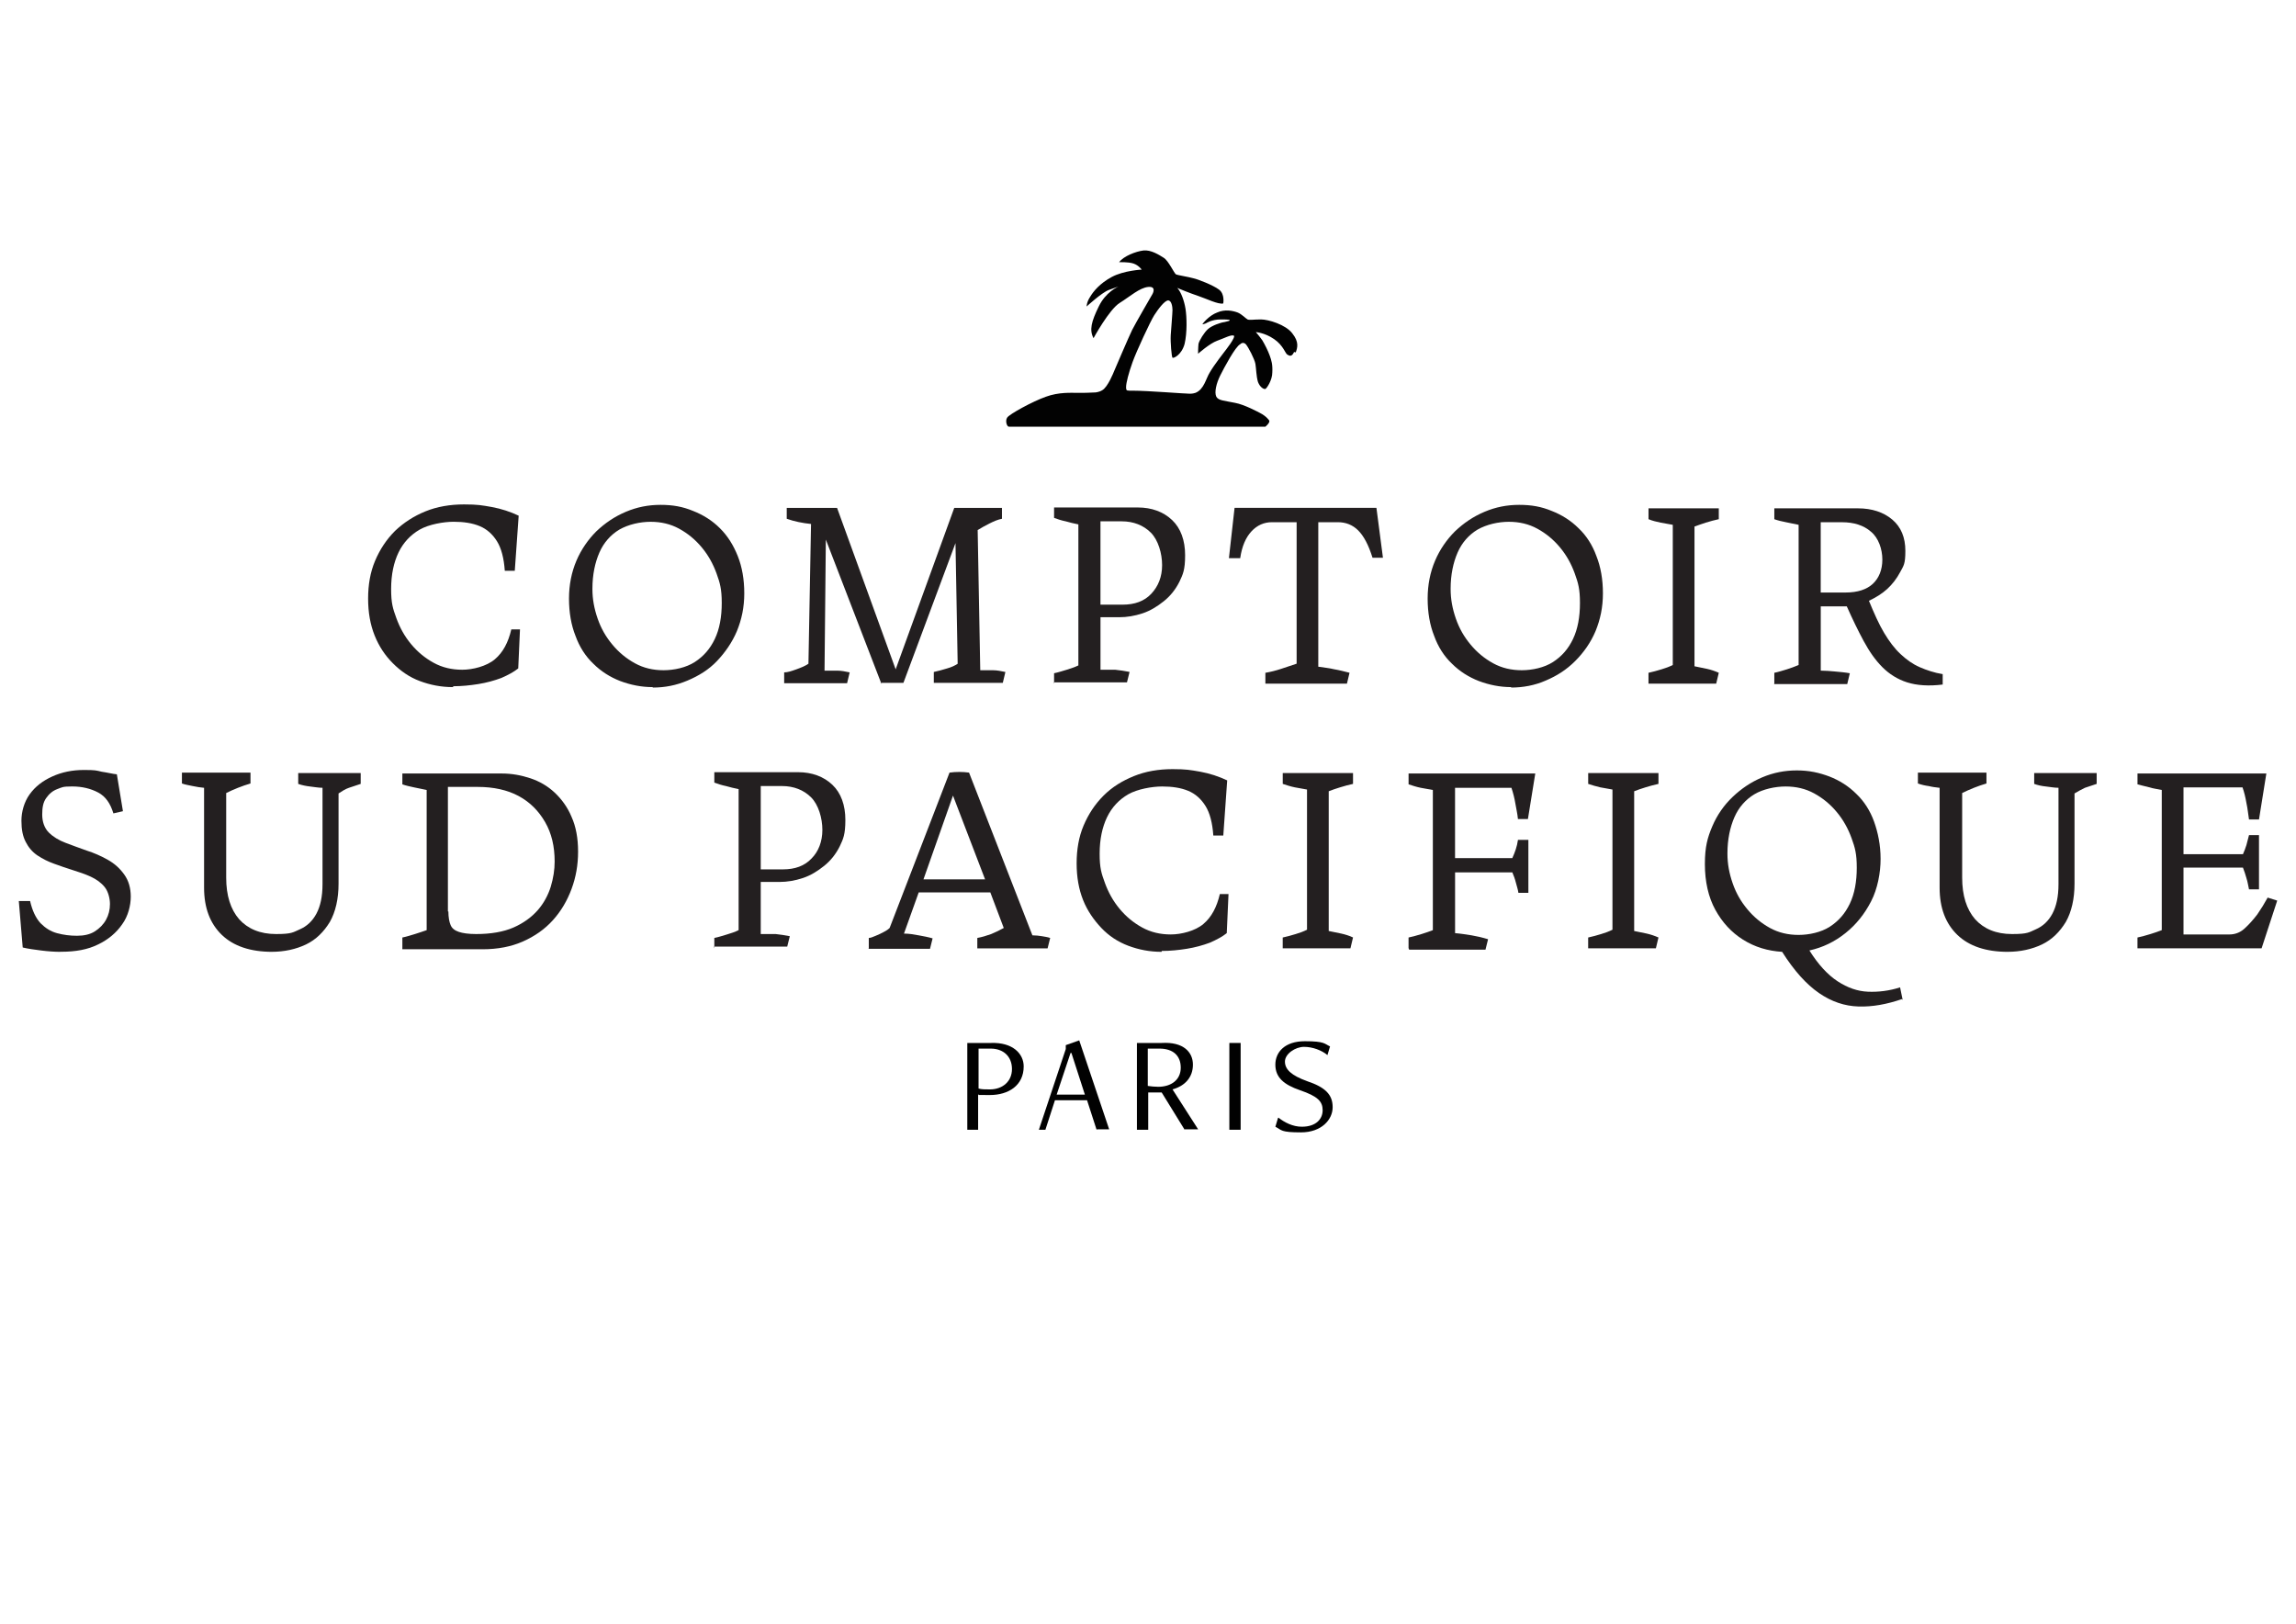 <?xml version="1.0" encoding="UTF-8"?>
<svg id="Layer_1" data-name="Layer 1" xmlns="http://www.w3.org/2000/svg" viewBox="0 0 841.9 595.3">
  <defs>
    <style>
      .cls-1 {
        fill: none;
      }

      .cls-2 {
        fill: #010101;
      }

      .cls-3 {
        fill: #231f20;
      }

      .cls-4 {
        fill: #020202;
      }
    </style>
  </defs>
  <g>
    <path class="cls-3" d="M166.16,251.91c-4.45,0-8.43-.8-12.25-2.23s-7-3.66-9.86-6.52c-2.86-2.86-5.09-6.2-6.68-10.18s-2.39-8.43-2.39-13.52.8-9.7,2.55-13.84c1.75-4.14,4.14-7.8,7.32-10.98,3.18-3.02,6.84-5.41,11.14-7.16s9.07-2.55,14.16-2.55,6.52.32,10.18.95c3.5.64,6.84,1.75,9.86,3.18l-1.43,20.21h-3.66c-.32-4.61-1.27-8.27-2.86-10.82s-3.66-4.45-6.36-5.57-5.89-1.59-9.55-1.59-9.07.95-12.41,2.86-6.05,4.77-7.8,8.43-2.7,8.11-2.7,13.36.64,7.16,1.91,10.66,3.02,6.68,5.41,9.55,5.09,5.09,8.27,6.84c3.18,1.75,6.68,2.55,10.5,2.55s8.91-1.27,11.93-3.82,4.93-6.2,6.05-10.98h3.18l-.64,14.32c-1.59,1.27-3.66,2.39-6.2,3.5-2.55.95-5.41,1.75-8.43,2.23s-6.05.8-9.23.8h0v.32Z"/>
    <path class="cls-3" d="M239.34,251.91c-4.14,0-8.11-.8-11.93-2.23-3.66-1.43-7-3.5-9.86-6.36-2.86-2.7-5.09-6.2-6.52-10.18-1.59-3.98-2.39-8.59-2.39-13.68s.95-9.7,2.7-13.84c1.75-4.14,4.3-7.8,7.32-10.82,3.18-3.02,6.68-5.41,10.82-7.16s8.27-2.55,12.73-2.55,8.11.64,11.93,2.23c3.66,1.43,7,3.5,9.86,6.36s4.93,6.2,6.52,10.18,2.39,8.59,2.39,13.68-.95,9.55-2.7,13.84c-1.75,4.14-4.3,7.8-7.32,10.98s-6.68,5.41-10.82,7.16-8.27,2.55-12.73,2.55v-.16ZM217.23,215.96c0,3.66.64,7.16,1.91,10.82s3.02,6.68,5.41,9.55,5.09,5.09,8.27,6.84c3.18,1.75,6.68,2.55,10.5,2.55s8.27-.95,11.46-3.02,5.57-4.77,7.32-8.43,2.55-8.11,2.55-13.21-.64-7.32-1.91-10.82c-1.27-3.5-3.02-6.68-5.41-9.55s-5.09-5.09-8.27-6.84-6.68-2.55-10.5-2.55-8.11.95-11.46,2.86c-3.18,1.91-5.73,4.77-7.32,8.43s-2.55,8.11-2.55,13.21h0v.16Z"/>
    <path class="cls-3" d="M323.18,250.64l-20.36-52.82-.48,48.05h4.61c1.59,0,3.02.32,4.61.64l-.95,3.98h-23.07v-3.98c1.27,0,2.7-.48,4.45-1.11s3.34-1.27,4.45-2.07l.95-51.23c-3.18-.32-6.2-.95-8.91-1.91v-3.98h18.46l21.48,59.18,21.48-59.18h17.5v3.98c-1.59.32-3.02.95-4.61,1.75s-3.02,1.59-4.3,2.39l.95,51.39h4.61c1.59,0,3.02.32,4.61.64l-.95,3.98h-25.3v-3.98c1.59-.32,3.18-.8,4.77-1.27,1.75-.48,3.02-1.11,3.98-1.75l-.8-44.23-19.09,51.23h-8.43l.32.32Z"/>
    <path class="cls-3" d="M386.51,250.64v-3.82c1.59-.32,3.02-.8,4.61-1.27,1.43-.48,3.02-.95,4.3-1.59v-51.71c-1.59-.32-3.02-.64-4.61-1.11-1.59-.32-3.02-.8-4.3-1.27v-3.82h30.71c5.09,0,9.39,1.59,12.57,4.61s4.77,7.48,4.77,12.89-.8,7-2.07,9.7c-1.43,2.86-3.34,5.25-5.73,7.16s-4.93,3.5-7.8,4.45-5.73,1.43-8.59,1.43h-6.84v19.25h5.41c1.75.16,3.5.48,5.25.8l-.95,3.82h-26.89l.16.48ZM403.53,221.68h8.11c4.45,0,7.95-1.27,10.5-3.98s3.98-6.2,3.98-10.5-1.43-9.23-4.14-11.93-6.36-4.14-10.66-4.14h-7.8v30.55h0Z"/>
    <path class="cls-3" d="M463.99,250.64v-3.98c1.91-.32,3.82-.8,5.73-1.43s3.82-1.27,5.73-1.91v-51.87h-9.07c-2.86,0-5.41,1.11-7.48,3.34-2.07,2.23-3.5,5.41-4.14,9.86h-4.14l2.07-18.46h52.02l2.39,18.3h-3.82c-1.43-4.61-3.18-7.95-5.25-10.02s-4.61-3.02-7.48-3.02h-7.16v52.98c2.07.32,3.98.48,5.89.95,1.91.32,3.66.8,5.57,1.27l-.95,3.98h-30.07.16Z"/>
    <path class="cls-3" d="M554.19,251.91c-4.14,0-8.11-.8-11.93-2.23-3.66-1.43-7-3.5-9.86-6.36-2.86-2.7-5.09-6.2-6.52-10.18-1.59-3.98-2.39-8.59-2.39-13.68s.95-9.7,2.7-13.84c1.75-4.14,4.3-7.8,7.32-10.82,3.18-3.02,6.68-5.41,10.82-7.16s8.27-2.55,12.73-2.55,8.11.64,11.93,2.23c3.66,1.43,7,3.5,9.86,6.36,2.86,2.7,5.09,6.2,6.52,10.18,1.59,3.98,2.39,8.59,2.39,13.68s-.95,9.55-2.7,13.84c-1.75,4.14-4.3,7.8-7.48,10.98s-6.68,5.41-10.82,7.16c-3.98,1.75-8.27,2.55-12.73,2.55h0l.16-.16ZM531.92,215.96c0,3.66.64,7.16,1.91,10.82s3.02,6.68,5.41,9.55,5.09,5.09,8.27,6.84c3.18,1.75,6.68,2.55,10.5,2.55s8.27-.95,11.46-3.02,5.57-4.77,7.32-8.43,2.55-8.11,2.55-13.21-.64-7.32-1.91-10.82-3.02-6.68-5.41-9.55-5.09-5.09-8.27-6.84-6.68-2.55-10.5-2.55-8.11.95-11.46,2.86c-3.18,1.91-5.73,4.77-7.32,8.43s-2.55,8.11-2.55,13.21h0v.16Z"/>
    <path class="cls-3" d="M604.47,250.64v-3.98c1.59-.32,3.18-.8,4.77-1.27s2.86-.95,4.14-1.59v-51.39c-1.43-.32-3.02-.48-4.45-.8s-3.02-.64-4.45-1.27v-3.98h25.77v3.98c-1.59.32-3.18.8-4.77,1.27-1.43.48-2.86.95-4.14,1.43v51.23c1.59.32,3.02.64,4.61.95,1.43.32,2.86.8,4.3,1.43l-.95,3.98h-24.98.16Z"/>
    <path class="cls-3" d="M650.61,250.64v-3.98c1.59-.32,3.02-.8,4.61-1.27,1.43-.48,2.86-.95,4.3-1.59v-51.39c-1.59-.32-3.02-.64-4.61-.95s-3.02-.64-4.3-1.11v-3.98h30.71c5.09,0,9.39,1.43,12.57,4.14s4.77,6.52,4.77,11.45-.64,5.41-1.91,7.8-2.86,4.45-4.77,6.2-4.3,3.18-6.68,4.3c1.91,4.61,3.66,8.59,5.57,11.77s3.82,5.73,6.05,7.8,4.45,3.66,7,4.77,5.41,2.07,8.43,2.55v3.82c-5.09.64-9.55.32-13.05-.8s-6.52-3.02-9.07-5.57c-2.55-2.55-4.77-5.73-6.84-9.55s-4.14-8.11-6.2-12.73h-9.55v23.55c1.75,0,3.5.16,5.25.32s3.66.32,5.41.64l-.95,3.98h-26.89l.16-.16ZM667.63,217.23h9.07c4.45,0,7.8-1.11,10.02-3.18s3.5-5.09,3.5-8.91-1.43-7.95-4.14-10.18c-2.7-2.39-6.36-3.5-10.66-3.5h-7.8v25.77h0Z"/>
    <g>
      <path class="cls-3" d="M22.17,348.96c-2.07,0-4.45-.16-7-.48s-4.93-.64-6.84-1.11l-1.43-17.02h4.14c.8,3.5,2.07,6.2,3.82,8.11,1.75,1.75,3.66,3.02,6.05,3.66s4.77.95,7.32.95,4.77-.48,6.52-1.59,3.18-2.55,4.14-4.3,1.43-3.66,1.43-5.73-.64-4.61-1.91-6.2-3.02-2.86-5.09-3.82-4.45-1.75-7-2.55c-2.07-.64-4.3-1.43-6.52-2.23s-4.14-1.75-6.05-3.02-3.34-3.02-4.3-4.93c-1.11-2.07-1.59-4.61-1.59-7.8s.95-6.84,3.02-9.7c2.07-2.86,4.77-4.93,8.27-6.52s7.32-2.39,11.61-2.39,4.45.16,6.52.64c2.23.32,3.98.8,5.57.95l2.23,13.52-3.5.8c-1.11-3.66-2.86-6.2-5.57-7.64s-5.89-2.23-9.55-2.23-3.66.32-5.41.95c-1.75.64-3.02,1.75-4.14,3.34s-1.43,3.5-1.43,6.05.8,4.93,2.39,6.52,3.66,2.86,6.2,3.82c2.55.95,5.09,1.91,7.8,2.86,2.55.8,5.09,1.91,7.64,3.34s4.45,3.18,6.05,5.41,2.39,4.93,2.39,8.11-.95,7.16-3.18,10.18c-2.07,3.02-5.09,5.57-8.75,7.32-3.82,1.91-8.27,2.7-13.52,2.7h-.32Z"/>
      <path class="cls-3" d="M99.81,348.96c-7.95,0-14.16-2.07-18.46-6.2-4.3-4.14-6.52-9.86-6.52-17.34v-36.59c-1.43-.16-2.7-.32-4.14-.64s-2.7-.48-3.98-.95v-3.98h25.14v3.98c-1.59.48-3.02.95-4.61,1.59s-3.02,1.27-4.3,1.91v31.02c0,6.52,1.59,11.61,4.77,15.27,3.18,3.5,7.64,5.41,13.52,5.41s6.2-.64,8.75-1.75,4.61-3.02,6.05-5.73c1.43-2.7,2.23-6.2,2.23-10.82v-35.32c-1.59,0-3.02-.32-4.61-.48-1.43-.16-3.02-.48-4.3-.95v-3.98h22.91v3.98c-1.43.48-2.86.95-4.3,1.43s-2.55,1.27-3.82,2.07v33.09c0,5.57-1.11,10.34-3.18,14-2.23,3.66-5.09,6.52-8.75,8.27s-7.95,2.7-12.57,2.7h.16Z"/>
      <path class="cls-3" d="M147.54,347.69v-3.98c1.59-.32,3.02-.8,4.61-1.27,1.43-.48,3.02-.95,4.3-1.43v-51.39c-1.59-.32-3.02-.64-4.61-.95-1.43-.32-3.02-.64-4.3-1.11v-3.98h36.43c3.66,0,7.16.64,10.5,1.75s6.36,2.86,8.91,5.25,4.77,5.41,6.2,8.91c1.59,3.5,2.39,7.8,2.39,12.73s-.8,9.39-2.39,13.68-3.82,8.11-6.84,11.46-6.68,5.89-10.98,7.8-9.23,2.86-14.8,2.86h-29.43v-.32ZM164.41,334.16c0,2.07.32,3.82.8,4.93.48,1.27,1.59,2.07,3.02,2.55,1.43.48,3.5.8,6.36.8,5.41,0,10.02-.8,13.68-2.39s6.68-3.82,8.91-6.36,3.82-5.57,4.77-8.59c.95-3.18,1.43-6.2,1.43-9.23,0-5.57-1.11-10.34-3.5-14.48s-5.57-7.32-9.7-9.55-9.23-3.34-14.96-3.34h-10.98v45.66h.16Z"/>
      <path class="cls-3" d="M261.93,347.69v-3.82c1.59-.32,3.02-.8,4.61-1.27s3.02-.95,4.3-1.59v-51.71c-1.59-.32-3.02-.64-4.61-1.11-1.59-.32-3.02-.8-4.3-1.27v-3.82h30.71c5.09,0,9.39,1.59,12.57,4.61s4.77,7.48,4.77,12.89-.8,7-2.07,9.7c-1.43,2.86-3.34,5.25-5.73,7.16s-4.93,3.5-7.8,4.45c-2.86.95-5.73,1.43-8.59,1.43h-6.84v19.09h5.41c1.75.16,3.5.48,5.25.8l-.95,3.82h-26.89l.16.64ZM278.96,318.73h8.11c4.45,0,7.95-1.27,10.5-3.98,2.55-2.55,3.98-6.2,3.98-10.5s-1.43-9.23-4.14-11.93-6.36-4.14-10.66-4.14h-7.8v30.55Z"/>
      <path class="cls-3" d="M318.57,347.69v-3.82c.64,0,1.43-.32,2.55-.8s1.91-.8,3.02-1.43c.95-.48,1.59-.95,2.07-1.43l21.96-56.96c2.39-.32,4.77-.32,7.16,0l23.23,59.66c1.27,0,2.55.16,3.5.32s2.07.32,3.02.64l-.95,3.82h-25.77v-3.82c1.75-.32,3.34-.8,5.09-1.43,1.59-.64,3.18-1.43,4.61-2.23l-4.93-13.05h-26.25l-5.41,15.11c1.91,0,3.66.32,5.41.64,1.75.32,3.5.64,5.09,1.11l-.95,3.82h-22.59l.16-.16ZM338.62,322.39h22.59l-11.77-30.71-10.82,30.71h0Z"/>
      <path class="cls-3" d="M425.96,348.96c-4.45,0-8.43-.8-12.25-2.23-3.82-1.43-7.16-3.66-9.86-6.52s-5.09-6.2-6.68-10.18-2.39-8.43-2.39-13.52.8-9.7,2.55-13.84,4.14-7.8,7.32-10.98,6.84-5.41,11.14-7.16,9.07-2.55,14.16-2.55,6.52.32,10.18.95c3.5.64,6.84,1.75,9.86,3.18l-1.43,20.21h-3.66c-.32-4.61-1.27-8.27-2.86-10.82-1.59-2.55-3.66-4.45-6.36-5.57s-5.89-1.59-9.55-1.59-9.07.95-12.41,2.86c-3.34,1.91-6.05,4.77-7.8,8.43s-2.7,8.11-2.7,13.36.64,7.16,1.91,10.66c1.27,3.5,3.02,6.68,5.41,9.55s5.09,5.09,8.27,6.84c3.18,1.75,6.68,2.55,10.5,2.55s8.91-1.27,11.93-3.82,4.93-6.2,6.05-10.98h3.18l-.64,14.32c-1.59,1.27-3.66,2.39-6.2,3.5-2.55.95-5.41,1.75-8.43,2.23s-6.05.8-9.23.8h0v.32Z"/>
      <path class="cls-3" d="M470.35,347.69v-3.98c1.59-.32,3.18-.8,4.77-1.27s2.86-.95,4.14-1.59v-51.39c-1.43-.32-3.02-.48-4.45-.8-1.59-.32-3.02-.8-4.45-1.27v-3.98h25.77v3.98c-1.59.32-3.18.8-4.77,1.27s-2.86.95-4.14,1.43v51.23c1.59.32,3.02.64,4.61.95,1.43.32,3.02.8,4.3,1.43l-.95,3.98h-24.98.16Z"/>
      <path class="cls-3" d="M516.49,347.69v-3.98c1.59-.32,3.18-.8,4.77-1.27s2.86-.95,4.14-1.43v-51.39c-1.43-.32-3.02-.48-4.45-.8-1.59-.32-3.02-.8-4.45-1.27v-3.98h46.46l-2.7,16.71h-3.66c-.16-1.91-.64-3.82-.95-5.73s-.8-3.82-1.43-5.73h-20.68v25.77h21c.95-2.07,1.75-4.3,2.07-6.68h3.82v19.41h-3.66c-.16-1.27-.64-2.55-.95-3.82s-.8-2.55-1.27-3.66h-21v22.27c2.07.16,3.98.48,6.05.8,1.91.32,3.98.8,6.05,1.43l-.95,3.82h-28l-.16-.48Z"/>
      <path class="cls-3" d="M582.35,347.69v-3.98c1.59-.32,3.18-.8,4.77-1.27s2.86-.95,4.14-1.59v-51.39c-1.43-.32-3.02-.48-4.45-.8s-3.02-.8-4.45-1.27v-3.98h25.77v3.98c-1.59.32-3.18.8-4.77,1.27s-2.86.95-4.14,1.43v51.23c1.59.32,3.02.64,4.61.95,1.43.32,2.86.8,4.3,1.43l-.95,3.98h-24.98.16Z"/>
      <path class="cls-3" d="M697.38,366.3c-5.57,1.91-10.82,2.86-15.91,2.7-5.09-.16-9.86-1.75-14.48-4.93s-9.07-8.11-13.52-15.11c-5.25-.32-10.02-1.75-14.32-4.45-4.3-2.7-7.64-6.36-10.18-10.98s-3.82-10.34-3.82-16.71.95-9.7,2.7-13.84c1.75-4.14,4.3-7.8,7.48-10.82s6.68-5.41,10.82-7.16,8.27-2.55,12.73-2.55,8.11.8,11.93,2.23c3.66,1.43,7,3.5,9.86,6.36,2.86,2.7,5.09,6.2,6.52,10.18s2.39,8.59,2.39,13.68-1.11,10.98-3.5,15.59-5.41,8.43-9.39,11.61-8.27,5.25-13.21,6.36c3.18,5.09,6.68,8.91,10.34,11.3s7.32,3.66,11.14,3.82,7.8-.32,11.77-1.59l.95,4.61h0l-.32-.32ZM633.42,313c0,3.66.64,7.16,1.91,10.82s3.02,6.68,5.41,9.55,5.09,5.09,8.27,6.84c3.18,1.75,6.68,2.55,10.5,2.55s8.27-.95,11.46-3.02,5.57-4.77,7.32-8.43,2.55-8.11,2.55-13.21-.64-7.32-1.91-10.82c-1.27-3.5-3.02-6.68-5.41-9.55s-5.09-5.09-8.27-6.84-6.68-2.55-10.5-2.55-8.27.95-11.46,2.86c-3.18,1.91-5.73,4.77-7.32,8.43s-2.55,8.11-2.55,13.21h0v.16Z"/>
      <path class="cls-3" d="M736.2,348.96c-7.95,0-14.16-2.07-18.46-6.2-4.3-4.14-6.52-9.86-6.52-17.34v-36.59c-1.43-.16-2.7-.32-3.98-.64-1.27-.16-2.7-.48-3.98-.95v-3.98h25.14v3.98c-1.59.48-3.02.95-4.61,1.59s-3.02,1.27-4.3,1.91v31.02c0,6.52,1.59,11.61,4.77,15.27,3.18,3.5,7.64,5.41,13.52,5.41s6.2-.64,8.75-1.75,4.61-3.02,6.05-5.73c1.43-2.7,2.23-6.2,2.23-10.82v-35.32c-1.59,0-3.02-.32-4.61-.48-1.59-.16-3.02-.48-4.3-.95v-3.98h22.91v3.98c-1.43.48-2.86.95-4.3,1.43-1.27.64-2.55,1.27-3.82,2.07v33.09c0,5.57-1.11,10.34-3.18,14-2.23,3.66-5.09,6.52-8.75,8.27s-7.95,2.7-12.57,2.7h0Z"/>
      <path class="cls-3" d="M783.77,347.69v-3.98c1.59-.32,3.18-.8,4.77-1.27s2.86-.95,4.14-1.43v-51.39c-1.43-.32-3.02-.48-4.45-.95-1.59-.32-3.02-.8-4.45-1.11v-3.98h47.25l-2.7,16.86h-3.66c-.32-1.91-.48-3.98-.95-6.05-.32-1.91-.8-3.98-1.43-5.73h-21.64v24.5h21.8c.48-1.11.95-2.23,1.27-3.34s.64-2.39.95-3.66h3.66v19.89h-3.66c-.32-1.43-.48-2.7-.95-4.14-.32-1.27-.8-2.55-1.27-3.82h-21.8v24.5h16.86c1.91,0,3.82-.64,5.41-2.07s3.18-3.18,4.77-5.25c1.43-2.07,2.7-4.14,3.82-6.2l3.5,1.11-5.73,17.5h-45.66.16Z"/>
    </g>
  </g>
  <g>
    <rect class="cls-1" x="283.89" y="378.71" width="274.12" height="123.14"/>
    <path class="cls-2" d="M354.69,414.19v-31.82h8.59c8.11-.32,12.09,3.98,12.09,8.59,0,7-5.57,10.5-12.41,10.5s-2.86,0-4.3-.16v12.89h-4.14.16ZM358.82,384.44v14.64c1.11.32,2.39.32,4.14.32,4.61,0,8.11-2.86,8.11-7.48s-3.18-7.48-7.8-7.48h-4.45Z"/>
    <path class="cls-2" d="M402.1,414.19l-3.5-10.82h-11.77l-3.5,10.82h-2.39l9.86-29.59v-1.43l4.93-1.75,10.98,32.61h-4.45l-.16.16ZM392.87,386.03h-.32l-5.09,15.27h10.34l-4.93-15.27h0Z"/>
    <path class="cls-2" d="M434.39,414.19l-8.43-13.68h-4.93c0-.16,0,13.68,0,13.68h-4.14v-31.82h9.07c7.95-.48,11.46,3.34,11.46,7.95s-2.86,7.8-7.48,9.07l9.39,14.64h-4.93v.16ZM420.87,384.44v13.68c.95.16,2.55.32,3.82.32,4.77,0,8.27-2.55,8.27-7s-2.86-7-7.8-7h-4.3Z"/>
    <path class="cls-2" d="M450.78,414.19v-31.82h4.14v31.82h-4.14Z"/>
    <path class="cls-2" d="M468.76,409.74c2.23,1.75,5.25,3.34,8.59,3.34,5.25,0,7.64-2.86,7.64-6.05s-1.75-5.09-8.27-7.32c-6.05-2.07-9.07-4.77-9.07-9.39s3.5-8.59,10.82-8.59,7.16.95,9.23,1.91l-.95,3.18c-2.07-1.75-5.41-3.02-8.59-3.02s-7,2.55-7,5.41,2.39,5.09,8.11,7.16c6.68,2.23,9.39,4.93,9.39,9.55s-4.14,9.23-11.61,9.23-7-.8-9.39-2.07l.95-3.18h0l.16-.16Z"/>
  </g>
  <path class="cls-4" d="M474.49,129.09c-.8,1.75-1.59,1.43-2.39.95-.8-.32-1.43-3.34-4.93-5.73s-6.68-2.55-6.68-2.55c0,0,1.27,1.43,2.39,3.02.95,1.59,2.07,3.82,2.7,5.57.64,1.75,1.11,3.34.95,6.2,0,2.86-2.07,5.89-2.55,6.05-.48.16-1.91-.48-2.7-2.55-.64-2.07-.64-4.93-.95-6.68-.32-1.75-2.55-6.05-3.5-7.16-1.11-1.11-2.07,0-2.07,0-1.75.8-5.89,8.59-7.32,11.45s-2.23,6.2-1.43,7.8c.8,1.43,3.02,1.43,6.84,2.23,3.5.64,8.43,3.34,9.07,3.66h0c2.55,1.27,3.5,2.86,3.5,2.86.32.8-1.43,2.23-1.43,2.23h-94.03c-.8,0-1.43-2.23-.64-3.34.8-1.27,9.23-5.89,14.16-7.64,4.77-1.75,9.23-1.43,11.77-1.43s3.5,0,6.52-.16c1.11-.16,1.91-.48,2.39-.8,2.07-1.11,4.3-6.84,4.3-6.84,0,0,5.57-13.05,6.68-15.27,1.11-2.23,7.48-13.21,7.48-13.21,0,0,1.59-2.86-1.59-2.55s-6.68,3.5-10.5,5.89-9.55,12.89-9.55,12.89c-1.59-3.02-.8-6.05,1.91-11.61,2.55-5.25,6.84-7.16,7.32-7.32-.16,0-1.43.48-3.66,1.27-2.55.95-8.11,6.05-8.11,6.05,0,0,0-1.59,1.27-3.5,1.11-1.91,3.5-4.93,7.95-7.32s10.98-2.7,10.98-2.7c0,0-1.11-1.59-3.02-2.23-1.91-.64-5.25-.48-5.25-.48,1.59-2.23,6.2-3.98,8.91-4.3s5.73,1.59,7.48,2.7,3.82,5.73,4.45,6.05,4.77.95,6.36,1.43c1.59.32,7.32,2.55,9.39,4.14,2.23,1.59,1.59,5.09,1.59,5.09-1.75.48-6.2-1.75-9.07-2.7-2.86-.95-7.64-2.86-7.8-3.02,1.43,1.59,2.55,4.77,3.02,7.64.48,3.02.64,8.75-.32,12.89-1.11,4.14-4.14,5.41-4.45,5.09-.32-.32-.8-5.73-.64-8.27.16-2.39.64-8.11.64-9.23s-.32-3.5-1.59-3.5-3.66,3.18-5.09,5.41c-1.43,2.23-6.52,13.21-7.95,17.18s-2.39,7.64-2.39,9.23.64,1.11,1.27,1.27h1.27c5.41,0,18.93,1.11,20.84,1.11.95,0,1.59-.16,2.07-.32h0c3.18-1.27,3.82-5.25,5.25-7.48,1.43-2.55,5.41-7.64,5.41-7.64,0,0,4.45-5.57,3.34-5.89-1.11-.32-3.34.95-6.05,1.91-2.7.95-7,4.77-7,4.77,0,0,0-2.23.16-3.66.32-1.27,2.07-4.14,3.5-5.41s4.61-2.39,6.05-2.55c1.43-.32,1.91-.48,1.91-.64s0-.32-3.34-.32-5.41,1.43-5.41,1.43c0,0-1.27.48-1.27.32s2.39-3.18,5.41-4.3c2.86-1.27,5.73-.64,7.48,0,1.59.64,3.02,2.23,3.66,2.55.64.32,2.23,0,4.93,0s9.07,1.91,11.46,5.09c2.55,3.18,1.91,5.25,1.27,7l-.64-.16Z"/>
</svg>